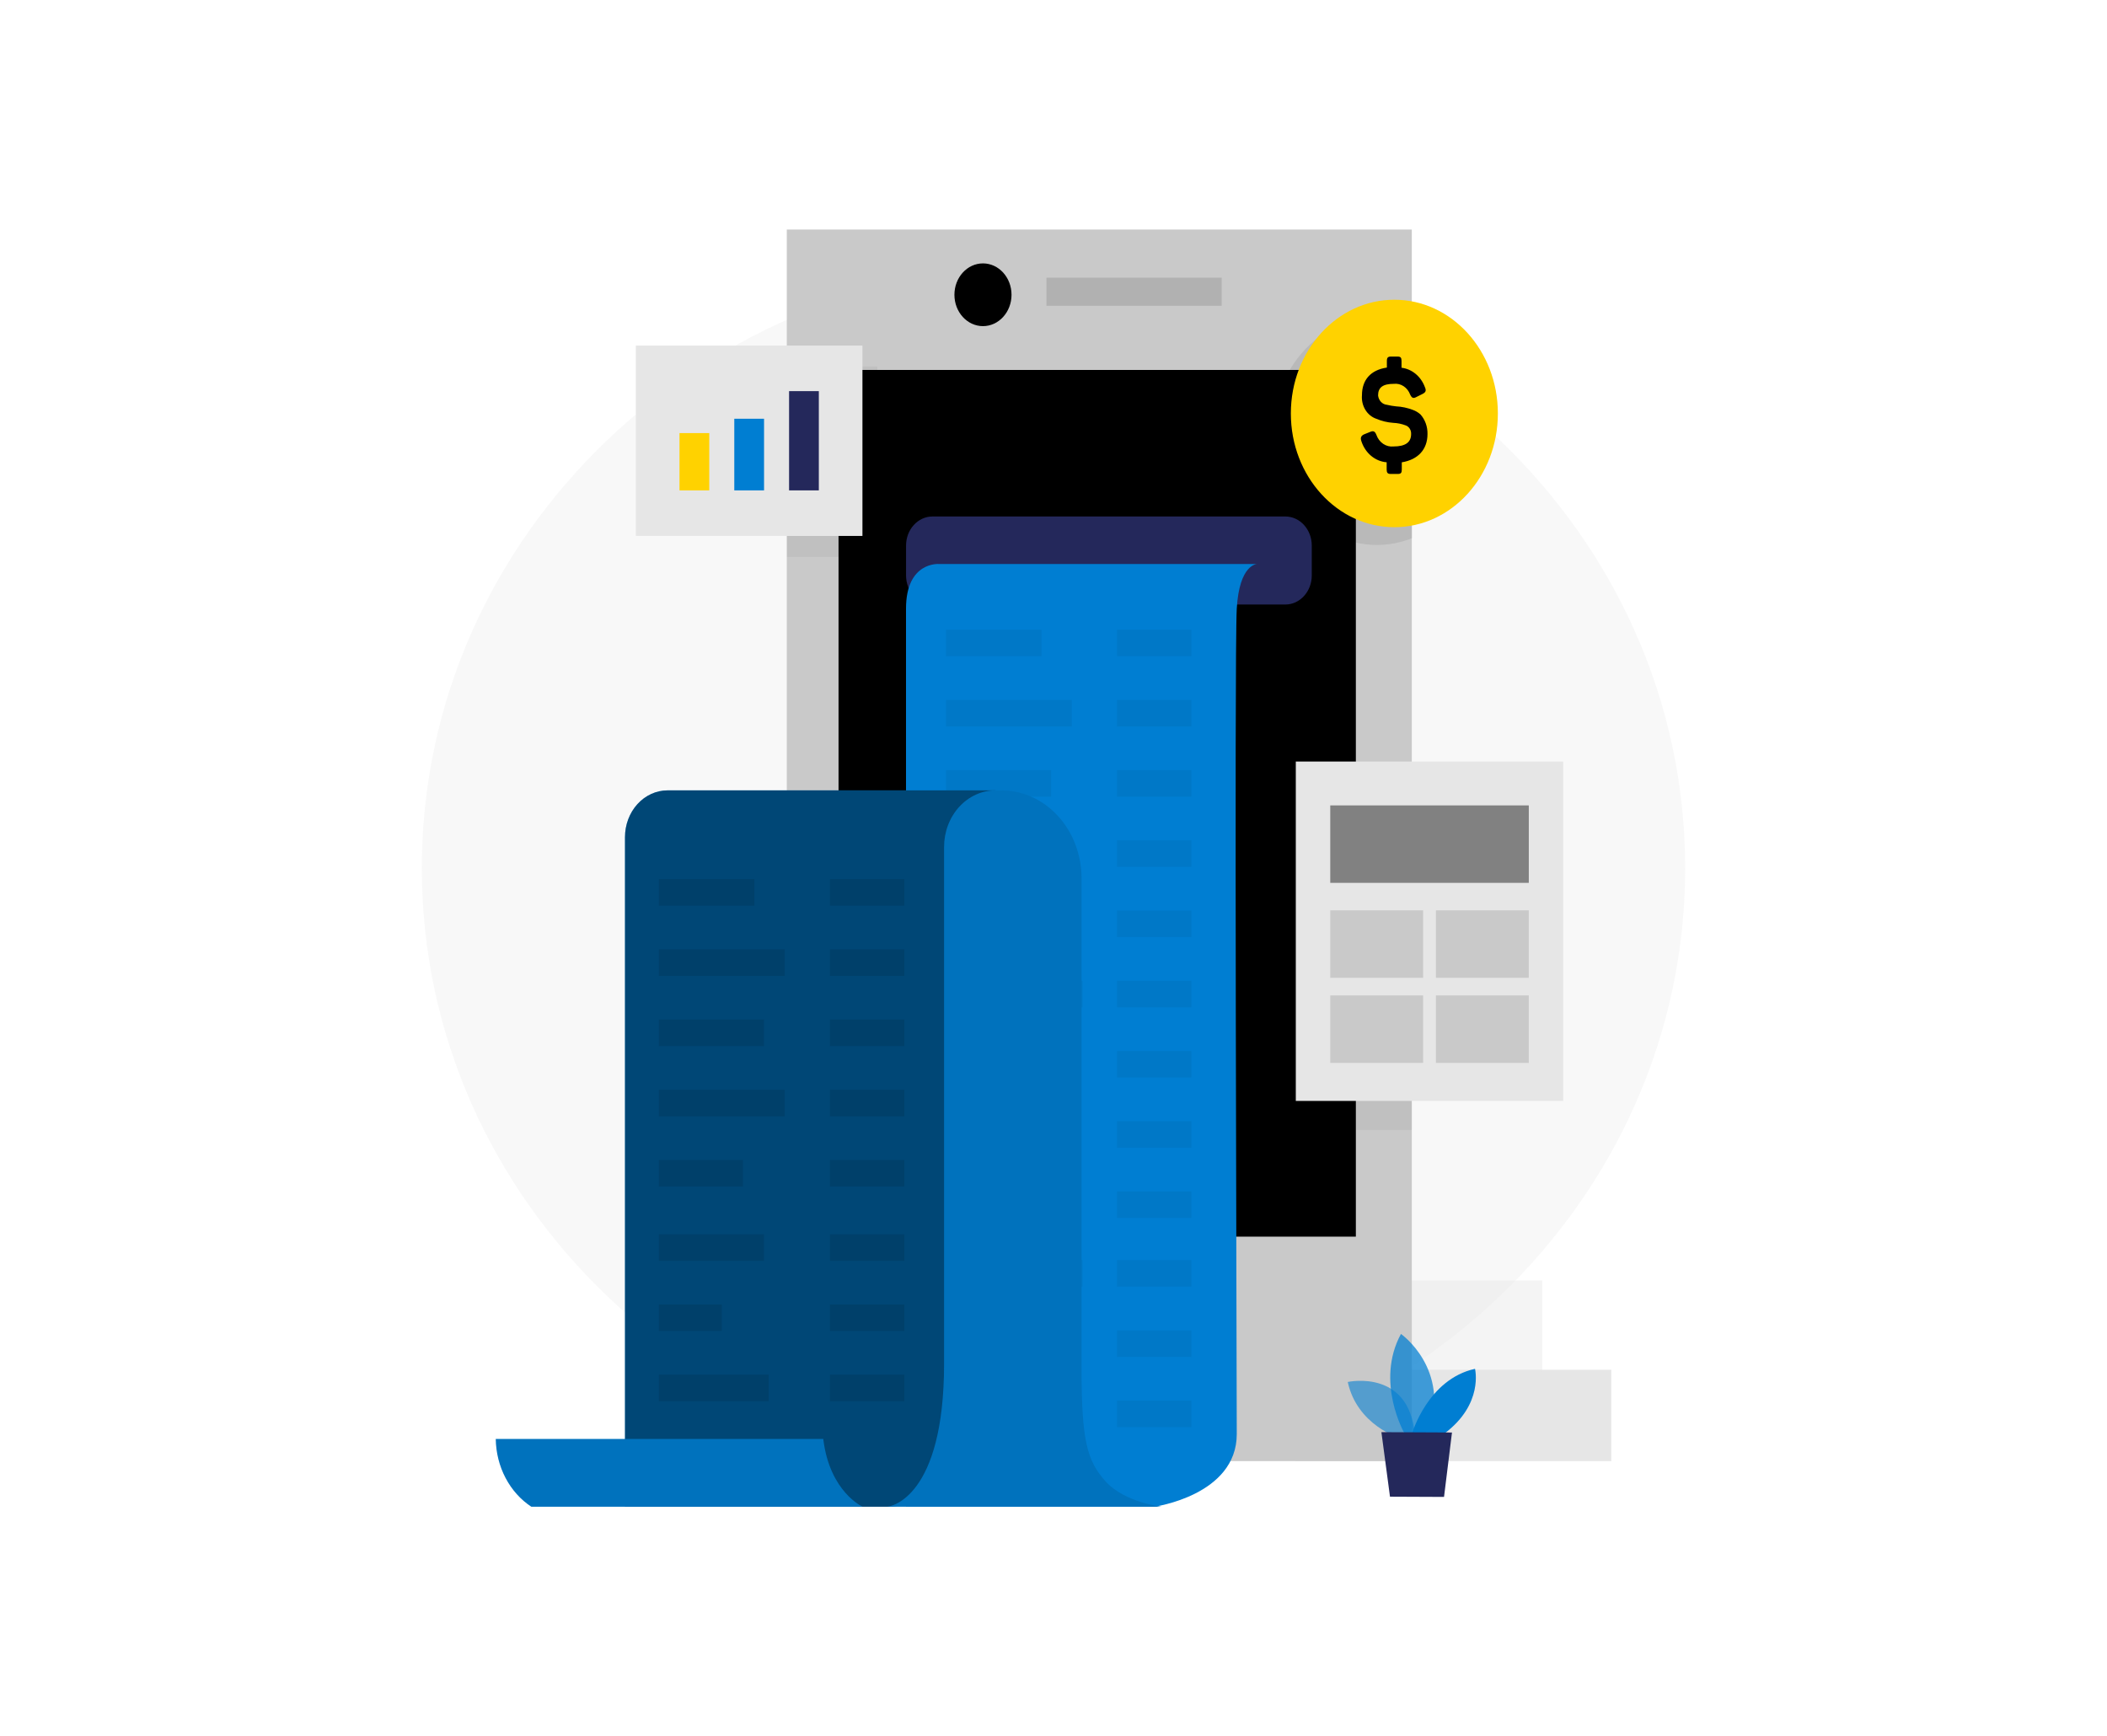 <svg width="290" height="239" viewBox="0 0 290 239" fill="none" xmlns="http://www.w3.org/2000/svg">
<path opacity="0.3" d="M145 202.744C193.017 202.744 231.942 165.474 231.942 119.5C231.942 73.526 193.017 36.256 145 36.256C96.983 36.256 58.058 73.526 58.058 119.5C58.058 165.474 96.983 202.744 145 202.744Z" fill="#E6E6E6"/>
<path d="M221.77 188.547H178.321V201.119H221.77V188.547Z" fill="#E6E6E6"/>
<path opacity="0.43" d="M212.273 176.255H168.823V188.826H212.273V176.255Z" fill="#E6E6E6"/>
<path d="M194.314 31.596H108.293V201.119H194.314V31.596Z" fill="#C9C9C9"/>
<path d="M186.615 50.923H115.413V170.224H186.615V50.923Z" fill="black"/>
<path opacity="0.56" d="M151.561 194.753C156.21 194.753 159.979 190.612 159.979 185.504C159.979 180.396 156.21 176.255 151.561 176.255C146.913 176.255 143.144 180.396 143.144 185.504C143.144 190.612 146.913 194.753 151.561 194.753Z" fill="black"/>
<path opacity="0.12" d="M168.149 38.224H144.029V42.088H168.149V38.224Z" fill="black"/>
<path d="M135.292 44.892C137.462 44.892 139.222 42.959 139.222 40.574C139.222 38.19 137.462 36.256 135.292 36.256C133.122 36.256 131.363 38.19 131.363 40.574C131.363 42.959 133.122 44.892 135.292 44.892Z" fill="black"/>
<path d="M176.907 71.094H128.347C126.337 71.094 124.707 72.885 124.707 75.094V79.213C124.707 81.421 126.337 83.212 128.347 83.212H176.907C178.917 83.212 180.547 81.421 180.547 79.213V75.094C180.547 72.885 178.917 71.094 176.907 71.094Z" fill="#24285B"/>
<path d="M173.021 77.635C173.021 77.635 170.571 77.635 170.223 83.785C169.875 89.936 170.223 188.945 170.223 197.398C170.223 205.851 158.84 207.404 158.84 207.404H124.7V83.785C124.7 77.245 129.253 77.635 129.253 77.635H173.021Z" fill="#007ED2"/>
<g opacity="0.5">
<path opacity="0.1" d="M143.354 86.669H130.203V90.326H143.354V86.669Z" fill="black"/>
<path opacity="0.1" d="M163.981 86.669H153.744V90.326H163.981V86.669Z" fill="black"/>
<path opacity="0.1" d="M147.53 96.341H130.203V99.998H147.53V96.341Z" fill="black"/>
<path opacity="0.1" d="M163.981 96.341H153.744V99.998H163.981V96.341Z" fill="black"/>
<path opacity="0.1" d="M144.667 106.004H130.203V109.661H144.667V106.004Z" fill="black"/>
<path opacity="0.1" d="M163.981 106.004H153.744V109.661H163.981V106.004Z" fill="black"/>
<path opacity="0.1" d="M147.53 115.668H130.203V119.325H147.53V115.668Z" fill="black"/>
<path opacity="0.1" d="M163.981 115.668H153.744V119.325H163.981V115.668Z" fill="black"/>
<path opacity="0.1" d="M141.781 125.332H130.203V128.988H141.781V125.332Z" fill="black"/>
<path opacity="0.1" d="M163.981 125.332H153.744V128.988H163.981V125.332Z" fill="black"/>
<path opacity="0.1" d="M148.995 135.003H130.203V138.66H148.995V135.003Z" fill="black"/>
<path opacity="0.1" d="M163.981 135.003H153.744V138.66H163.981V135.003Z" fill="black"/>
<path opacity="0.1" d="M144.667 144.667H130.203V148.323H144.667V144.667Z" fill="black"/>
<path opacity="0.1" d="M163.981 144.667H153.744V148.323H163.981V144.667Z" fill="black"/>
<path opacity="0.1" d="M138.867 154.33H130.203V157.987H138.867V154.33Z" fill="black"/>
<path opacity="0.1" d="M163.981 154.33H153.744V157.987H163.981V154.33Z" fill="black"/>
<path opacity="0.1" d="M145.319 163.994H130.203V167.651H145.319V163.994Z" fill="black"/>
<path opacity="0.1" d="M163.981 163.994H153.744V167.651H163.981V163.994Z" fill="black"/>
<path opacity="0.1" d="M141.781 163.787H130.203V167.443H141.781V163.787Z" fill="black"/>
<path opacity="0.1" d="M148.995 173.45H130.203V177.107H148.995V173.45Z" fill="black"/>
<path opacity="0.1" d="M163.981 173.45H153.744V177.107H163.981V173.45Z" fill="black"/>
<path opacity="0.1" d="M144.667 183.122H130.203V186.779H144.667V183.122Z" fill="black"/>
<path opacity="0.1" d="M163.981 183.122H153.744V186.779H163.981V183.122Z" fill="black"/>
<path opacity="0.1" d="M138.867 192.785H130.203V196.442H138.867V192.785Z" fill="black"/>
<path opacity="0.1" d="M163.981 192.785H153.744V196.442H163.981V192.785Z" fill="black"/>
</g>
<path d="M137.025 108.793H91.886C90.331 108.793 88.839 109.472 87.739 110.68C86.639 111.889 86.021 113.528 86.021 115.238V207.404H122.083C122.083 207.404 131.508 207.787 134.161 196.052C136.815 184.317 137.061 109.757 137.061 109.757" fill="#007ED2"/>
<path opacity="0.44" d="M137.025 108.793H91.886C90.331 108.793 88.839 109.472 87.739 110.68C86.639 111.889 86.021 113.528 86.021 115.238V207.404H122.083C122.083 207.404 131.508 207.787 134.161 196.052C136.815 184.317 137.061 109.757 137.061 109.757" fill="black"/>
<path d="M113.31 198.075H68.237C68.263 199.96 68.727 201.807 69.585 203.439C70.442 205.072 71.666 206.437 73.138 207.404H118.733C118.733 207.404 114.187 205.381 113.31 198.075Z" fill="#007ED2"/>
<path d="M159.892 207.404C159.892 207.404 154.817 206.823 152.192 203.939C149.568 201.055 148.864 198.171 148.864 188.364V120.91C148.864 117.696 147.702 114.614 145.634 112.342C143.566 110.069 140.762 108.793 137.837 108.793H137.025C136.094 108.793 135.173 108.994 134.313 109.386C133.453 109.778 132.672 110.352 132.014 111.075C131.356 111.799 130.834 112.658 130.479 113.603C130.123 114.548 129.941 115.561 129.942 116.584V187.687C129.942 206.153 122.59 207.404 122.061 207.404H159.892Z" fill="#007ED2"/>
<path opacity="0.1" d="M113.31 198.075H68.237C68.263 199.96 68.727 201.807 69.585 203.439C70.442 205.072 71.666 206.437 73.138 207.404H118.733C118.733 207.404 114.187 205.381 113.31 198.075Z" fill="black"/>
<path opacity="0.1" d="M159.892 207.404C159.892 207.404 154.817 206.823 152.192 203.939C149.568 201.055 148.864 198.171 148.864 188.364V120.91C148.864 117.696 147.702 114.614 145.634 112.342C143.566 110.069 140.762 108.793 137.837 108.793H137.025C136.094 108.793 135.173 108.994 134.313 109.386C133.453 109.778 132.672 110.352 132.014 111.075C131.356 111.799 130.834 112.658 130.479 113.603C130.123 114.548 129.941 115.561 129.942 116.584V187.687C129.942 206.153 122.59 207.404 122.061 207.404H159.892Z" fill="black"/>
<path opacity="0.1" d="M103.834 121.006H90.683V124.662H103.834V121.006Z" fill="black"/>
<path opacity="0.1" d="M124.468 121.006H114.231V124.662H124.468V121.006Z" fill="black"/>
<path opacity="0.1" d="M108.01 130.669H90.683V134.326H108.01V130.669Z" fill="black"/>
<path opacity="0.1" d="M124.468 130.669H114.231V134.326H124.468V130.669Z" fill="black"/>
<path opacity="0.1" d="M105.147 140.341H90.683V143.998H105.147V140.341Z" fill="black"/>
<path opacity="0.1" d="M124.468 140.341H114.231V143.998H124.468V140.341Z" fill="black"/>
<path opacity="0.1" d="M108.01 150.004H90.683V153.661H108.01V150.004Z" fill="black"/>
<path opacity="0.1" d="M124.468 150.004H114.231V153.661H124.468V150.004Z" fill="black"/>
<path opacity="0.1" d="M102.261 159.668H90.683V163.325H102.261V159.668Z" fill="black"/>
<path opacity="0.1" d="M124.468 159.668H114.231V163.325H124.468V159.668Z" fill="black"/>
<path opacity="0.1" d="M105.147 169.897H90.683V173.554H105.147V169.897Z" fill="black"/>
<path opacity="0.1" d="M124.468 169.897H114.231V173.554H124.468V169.897Z" fill="black"/>
<path opacity="0.1" d="M99.347 179.561H90.683V183.217H99.347V179.561Z" fill="black"/>
<path opacity="0.1" d="M124.468 179.561H114.231V183.217H124.468V179.561Z" fill="black"/>
<path opacity="0.1" d="M105.799 189.224H90.683V192.881H105.799V189.224Z" fill="black"/>
<path opacity="0.1" d="M124.468 189.224H114.231V192.881H124.468V189.224Z" fill="black"/>
<path opacity="0.05" d="M120.756 50.453H108.3V76.655H120.756V50.453Z" fill="black"/>
<path d="M118.704 47.569H87.515V73.771H118.704V47.569Z" fill="#E6E6E6"/>
<g opacity="0.08">
<path d="M194.344 44.693C193.493 44.339 192.614 44.072 191.719 43.896C189.573 43.527 187.379 43.702 185.305 44.407C183.23 45.112 181.329 46.329 179.748 47.965C178.167 49.601 176.947 51.612 176.182 53.846C175.417 56.079 175.126 58.475 175.333 60.851C175.539 63.226 176.237 65.519 177.373 67.552C178.51 69.586 180.054 71.307 181.888 72.585C183.723 73.862 185.799 74.662 187.957 74.923C190.116 75.184 192.3 74.899 194.344 74.09V44.693Z" fill="black"/>
</g>
<path d="M191.915 72.568C199.783 72.568 206.161 65.56 206.161 56.914C206.161 48.268 199.783 41.259 191.915 41.259C184.047 41.259 177.668 48.268 177.668 56.914C177.668 65.56 184.047 72.568 191.915 72.568Z" fill="#FFD200"/>
<path d="M192.371 49.083C192.777 49.083 192.901 49.234 192.901 49.68V50.62C193.608 50.704 194.281 50.997 194.848 51.469C195.415 51.94 195.854 52.572 196.12 53.297C196.33 53.759 196.243 54.006 195.772 54.237L194.909 54.667C194.51 54.874 194.314 54.779 194.09 54.317C193.913 53.836 193.599 53.432 193.195 53.165C192.791 52.897 192.319 52.782 191.849 52.835C190.356 52.835 189.674 53.313 189.674 54.428C189.709 54.764 189.848 55.077 190.069 55.312C190.29 55.548 190.579 55.691 190.885 55.719C191.301 55.819 191.723 55.891 192.147 55.934C192.94 55.974 193.724 56.14 194.474 56.428C194.851 56.564 195.203 56.774 195.511 57.049C195.828 57.406 196.076 57.828 196.242 58.292C196.407 58.756 196.487 59.252 196.475 59.75C196.475 61.845 195.192 63.271 192.937 63.638V64.641C192.937 65.08 192.814 65.239 192.408 65.239H191.4C191.001 65.239 190.856 65.08 190.856 64.641V63.63C190.071 63.571 189.32 63.259 188.697 62.731C188.073 62.204 187.606 61.485 187.355 60.666C187.217 60.244 187.355 59.957 187.761 59.782L188.616 59.439C189.051 59.264 189.247 59.383 189.442 59.861C189.623 60.375 189.952 60.809 190.379 61.097C190.806 61.385 191.308 61.511 191.806 61.455C193.415 61.455 194.22 60.897 194.22 59.758C194.236 59.499 194.174 59.241 194.042 59.025C193.911 58.809 193.719 58.647 193.495 58.563C192.937 58.349 192.353 58.228 191.762 58.205C190.958 58.149 190.166 57.958 189.414 57.639C188.798 57.425 188.268 56.986 187.912 56.394C187.555 55.803 187.394 55.095 187.456 54.388C187.456 52.309 188.645 50.923 190.885 50.596V49.68C190.885 49.234 191.03 49.083 191.429 49.083H192.371Z" fill="black"/>
<path opacity="0.05" d="M194.315 108.809H173.435V155.525H194.315V108.809Z" fill="black"/>
<path d="M215.158 104.825H178.35V151.542H215.158V104.825Z" fill="#E6E6E6"/>
<path opacity="0.44" d="M210.417 110.864H183.091V121.524H210.417V110.864Z" fill="black"/>
<path d="M195.873 125.308H183.091V134.597H195.873V125.308Z" fill="#C9C9C9"/>
<path d="M210.417 125.308H197.635V134.597H210.417V125.308Z" fill="#C9C9C9"/>
<path d="M195.873 137.019H183.091V146.308H195.873V137.019Z" fill="#C9C9C9"/>
<path d="M210.417 137.019H197.635V146.308H210.417V137.019Z" fill="#C9C9C9"/>
<path d="M97.621 59.615H93.525V67.502H97.621V59.615Z" fill="#FFD200"/>
<path d="M105.161 57.639H101.065V67.502H105.161V57.639Z" fill="#007ED2"/>
<path d="M112.701 53.839H108.605V67.502H112.701V53.839Z" fill="#24285B"/>
<path opacity="0.58" d="M192.596 197.932C192.596 197.932 186.796 196.187 185.499 190.228C185.499 190.228 194.525 188.22 194.786 198.458L192.596 197.932Z" fill="#007ED2"/>
<path opacity="0.73" d="M193.307 197.302C193.307 197.302 189.239 190.228 192.821 183.616C192.821 183.616 199.687 188.396 196.634 197.31L193.307 197.302Z" fill="#007ED2"/>
<path d="M194.358 197.302C194.358 197.302 196.533 189.838 203.014 188.42C203.014 188.42 204.232 193.271 198.802 197.326L194.358 197.302Z" fill="#007ED2"/>
<path d="M190.131 197.135L191.313 206.018L198.751 206.05L199.846 197.183L190.131 197.135Z" fill="#24285B"/>
</svg>
